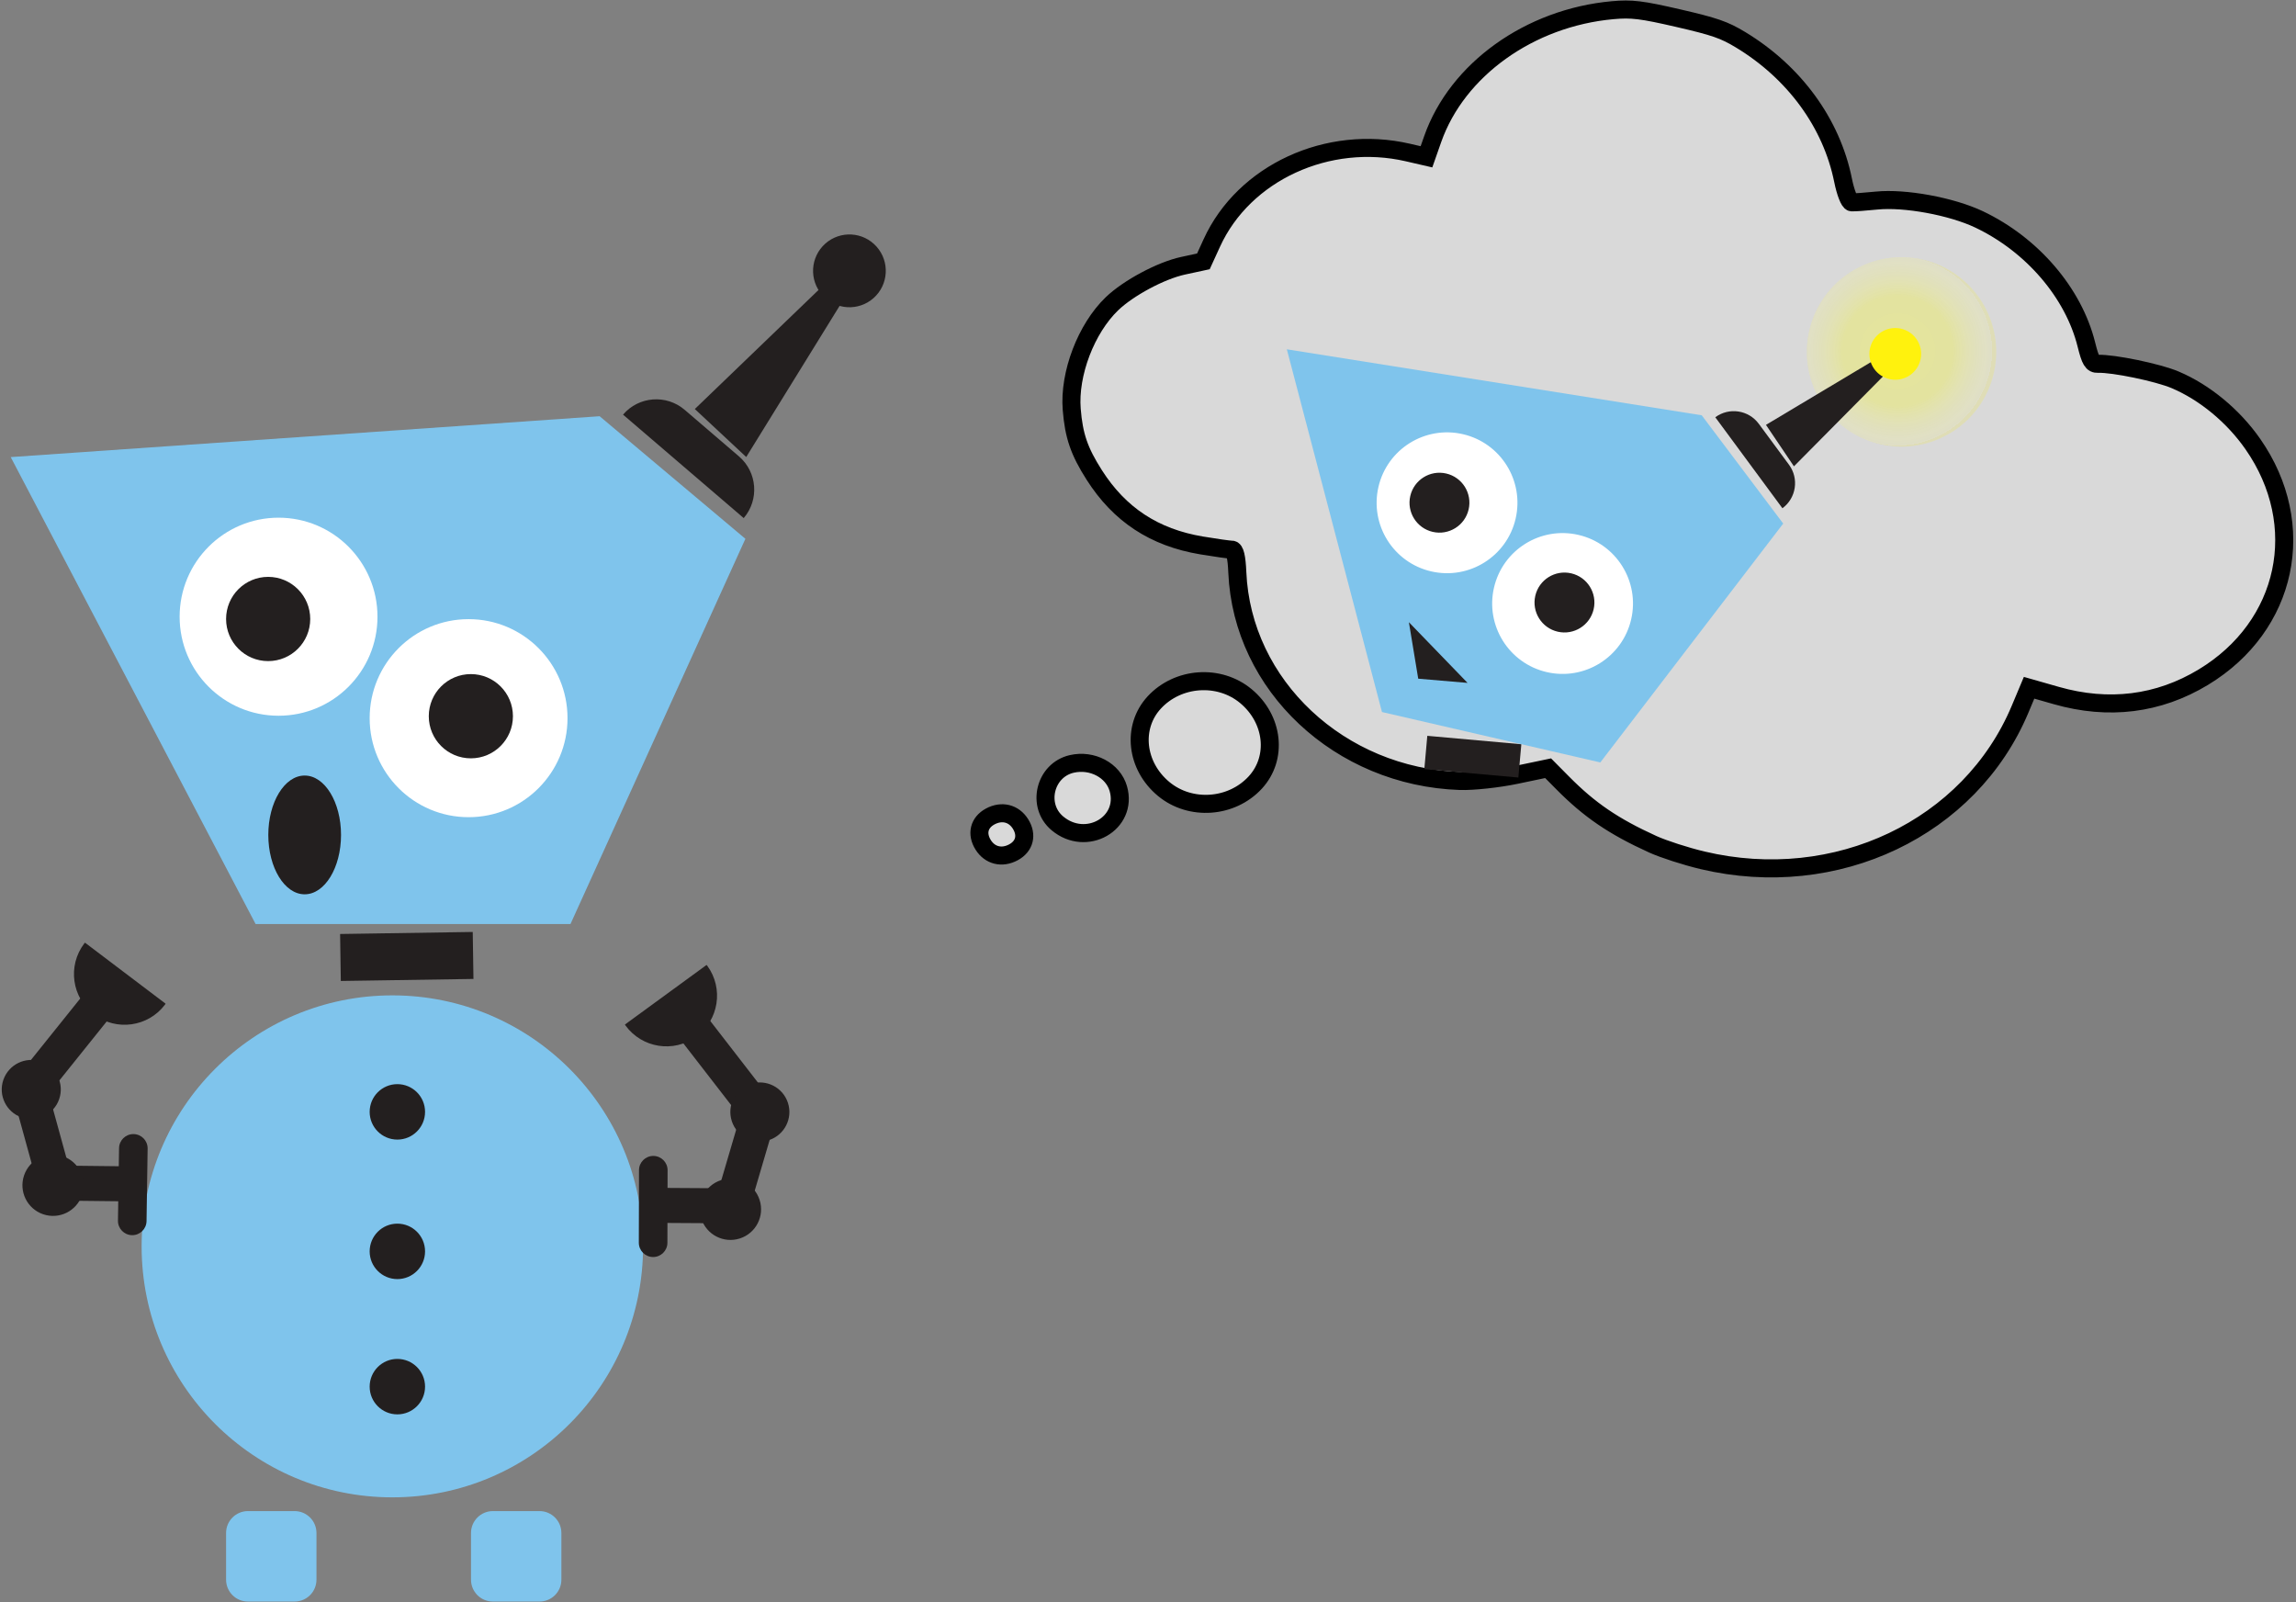 <svg xmlns="http://www.w3.org/2000/svg" width="764" height="533" viewBox="0 0 764 533" xmlns:xlink="http://www.w3.org/1999/xlink">
  <rect x="0" y="0" width="764" height="533" fill="#808080" stroke="none"/>
  <defs>
    <radialGradient id="a" cx="77.481%" cy="21.955%" r="63.68%" fx="77.481%" fy="21.955%">
      <stop stop-color="#FFFA1E" stop-opacity=".55" offset="0%"/>
      <stop stop-color="#FFF20D" stop-opacity=".55" offset="100%"/>
    </radialGradient>
    <radialGradient id="c" cx="47.831%" r="49.966%" fx="47.831%" fy="50%">
      <stop stop-color="#FFFF00" offset="0%"/>
      <stop stop-color="#FFFF08" stop-opacity=".98" offset="57.968%"/>
      <stop stop-color="#F5F5BF" stop-opacity=".531" offset="100%"/>
      <stop stop-color="#FFFFFF" stop-opacity=".404" offset="100%"/>
      <stop stop-color="#FFFF00" stop-opacity=".11" offset="100%"/>
    </radialGradient>
    <circle id="b" cx="55.5" cy="31.5" r="31.5"/>
    <radialGradient id="d" cx="88.398%" cy="171.136%" r="38.397%" fx="88.398%" fy="171.136%">
      <stop stop-color="#FFFA1E" offset="0%"/>
      <stop stop-color="#FFF20D" offset="100%"/>
    </radialGradient>
  </defs>
  <g fill="none" fill-rule="evenodd" transform="translate(-12 -33)">
    <g transform="translate(0 111)">
      <path fill="#231F1F" d="M257.887,73.829 L239.833,58.354 C233.727,53.118 224.544,53.829 219.317,59.941 L259.472,94.359 C264.7,88.25 263.989,79.056 257.887,73.829"/>
      <polyline fill="#231F1F" points="243.205 58.076 287.487 15.47 294.131 19.305 260.309 74.04 243.205 58.076"/>
      <path fill="#231F1F" d="M302.685,21.161 C297.688,25.604 290.04,25.15 285.603,20.149 C281.166,15.148 281.62,7.496 286.615,3.053 C291.611,-1.384 299.259,-0.933 303.695,4.068 C308.131,9.069 307.68,16.723 302.685,21.161"/>
      <path fill="#7FC4EC" d="M225.986 336.649C225.986 382.764 188.635 420.149 142.556 420.149 96.478 420.149 59.125 382.764 59.125 336.649 59.125 290.532 96.478 253.147 142.556 253.147 188.635 253.147 225.986 290.532 225.986 336.649M117.304 447.54C117.304 451.562 114.044 454.822 110.027 454.822L94.506 454.822C90.489 454.822 87.229 451.562 87.229 447.54L87.229 432.005C87.229 427.984 90.489 424.724 94.506 424.724L110.027 424.724C114.044 424.724 117.304 427.984 117.304 432.005L117.304 447.54M198.803 447.54C198.803 451.562 195.545 454.822 191.528 454.822L176.005 454.822C171.987 454.822 168.73 451.562 168.73 447.54L168.73 432.005C168.73 427.984 171.987 424.724 176.005 424.724L191.528 424.724C195.545 424.724 198.803 427.984 198.803 432.005L198.803 447.54"/>
      <polyline fill="#231F1F" points="169.544 247.682 125.409 248.358 125.169 232.728 169.305 232.051 169.544 247.682"/>
      <g fill="#231F1F" transform="scale(1 -1) rotate(-19 -948.081 -160.7)">
        <path d="M52.834,32.258 C52.016,34.756 49.33,36.113 46.835,35.293 C44.34,34.478 42.981,31.787 43.799,29.29 L51.307,6.37 C52.125,3.876 54.811,2.517 57.305,3.329 C59.801,4.152 61.163,6.837 60.343,9.337 L52.834,32.258"/>
        <polyline points="17.277 77.46 2.81 37.155 25.159 4.5 55.387 14.529 51.724 25.589 29.811 18.319 15.78 38.821 28.234 73.522 17.277 77.46"/>
        <path d="M37.235 10.476C37.235 16.107 32.675 20.671 27.049 20.671 21.422 20.671 16.862 16.107 16.862 10.476 16.862 4.844 21.422.281 27.049.281 32.675.281 37.235 4.844 37.235 10.476M19.646 38.239C19.646 43.669 15.248 48.07 9.822 48.07 4.398 48.07.27373675e-13 43.669.27373675e-13 38.239.27373675e-13 32.809 4.398 28.409 9.822 28.409 15.248 28.409 19.646 32.809 19.646 38.239M42.783 79.788C42.747 79.666 42.744 79.541 42.703 79.413 39.813 70.564 30.298 65.733 21.452 68.626 12.608 71.523 7.784 81.043 10.675 89.894 10.715 90.022 10.787 90.125 10.829 90.245L42.783 79.788"/>
      </g>
      <g fill="#231F1F" transform="scale(1 -1) rotate(18 1200.95 543.997)">
        <path d="M8.112,32.258 C8.929,34.756 11.617,36.113 14.112,35.293 C16.606,34.478 17.968,31.787 17.149,29.29 L9.64,6.37 C8.822,3.876 6.136,2.517 3.641,3.329 C1.145,4.152 -0.215,6.837 0.603,9.337 L8.112,32.258"/>
        <polyline points="44.095 77.46 58.562 37.155 36.214 4.5 5.986 14.529 9.648 25.589 31.562 18.319 45.593 38.821 33.138 73.522 44.095 77.46"/>
        <path d="M22.848 10.476C22.848 16.107 27.409 20.671 33.034 20.671 38.661 20.671 43.221 16.107 43.221 10.476 43.221 4.844 38.661.281 33.034.281 27.409.281 22.848 4.844 22.848 10.476M42.521 38.239C42.521 43.669 46.919 48.07 52.344 48.07 57.768 48.07 62.165 43.669 62.165 38.239 62.165 32.809 57.768 28.409 52.344 28.409 46.919 28.409 42.521 32.809 42.521 38.239M18.633 79.788C18.67 79.666 18.675 79.541 18.715 79.413 21.607 70.564 31.119 65.733 39.965 68.626 48.81 71.523 53.634 81.043 50.743 89.894 50.702 90.022 50.632 90.125 50.591 90.245L18.633 79.788"/>
      </g>
      <path fill="#231F1F" d="M153.439 291.905C153.439 296.999 149.31 301.129 144.221 301.129 139.131 301.129 135.005 296.999 135.005 291.905 135.005 286.811 139.131 282.681 144.221 282.681 149.31 282.681 153.439 286.811 153.439 291.905M153.439 338.315C153.439 343.411 149.31 347.54 144.221 347.54 139.131 347.54 135.005 343.411 135.005 338.315 135.005 333.221 139.131 329.091 144.221 329.091 149.31 329.091 153.439 333.221 153.439 338.315M153.439 383.319C153.439 388.414 149.31 392.543 144.221 392.543 139.131 392.543 135.005 388.414 135.005 383.319 135.005 378.224 139.131 374.095 144.221 374.095 149.31 374.095 153.439 378.224 153.439 383.319"/>
      <polyline fill="#7FC4EC" points="15.564 74.068 97.055 229.416 201.826 229.416 260.034 101.253 211.531 60.474 15.564 74.068"/>
      <path fill="#FFFFFF" d="M137.609 127.173C137.609 145.37 122.87 160.118 104.691 160.118 86.511 160.118 71.772 145.37 71.772 127.173 71.772 108.978 86.511 94.227 104.691 94.227 122.87 94.227 137.609 108.978 137.609 127.173M200.843 160.925C200.843 179.122 186.104 193.871 167.926 193.871 149.743 193.871 135.005 179.122 135.005 160.925 135.005 142.731 149.743 127.98 167.926 127.98 186.104 127.98 200.843 142.731 200.843 160.925"/>
      <path fill="#231F1F" d="M115.229 127.931C115.229 135.668 108.96 141.944 101.227 141.944 93.496 141.944 87.229 135.668 87.229 127.931 87.229 120.191 93.496 113.916 101.227 113.916 108.96 113.916 115.229 120.191 115.229 127.931M125.478 199.772C125.478 210.68 120.061 219.526 113.378 219.526 106.697 219.526 101.281 210.68 101.281 199.772 101.281 188.862 106.697 180.016 113.378 180.016 120.061 180.016 125.478 188.862 125.478 199.772M182.681 160.277C182.681 168.015 176.411 174.289 168.679 174.289 160.947 174.289 154.678 168.015 154.678 160.277 154.678 152.538 160.947 146.263 168.679 146.263 176.411 146.263 182.681 152.538 182.681 160.277"/>
    </g>
    <g transform="rotate(13 202.942 1781.2)">
      <path fill="#FFFFFF" fill-opacity=".7" stroke="#000000" stroke-width="6" d="M5.604,320.545 C2.526,317.476 2.587,313.613 5.756,310.823 C9.032,307.94 13.155,307.997 16.133,310.966 C19.21,314.035 19.149,317.898 15.98,320.688 C12.704,323.571 8.581,323.514 5.604,320.545 L5.604,320.545 Z M28.064,308.023 C19.845,303.845 19.978,291.691 28.288,287.666 C34.551,284.631 42.157,286.675 45.215,292.214 C51.034,302.757 39.187,313.677 28.064,308.023 L28.064,308.023 Z M59.961,288.928 C49.193,283.535 44.902,271.245 50.413,261.585 C56.169,251.497 69.288,247.476 79.598,252.64 C90.366,258.033 94.658,270.323 89.146,279.983 C83.39,290.071 70.272,294.092 59.961,288.928 L59.961,288.928 Z M222.637,270.227 C208.584,267.371 199.61,263.882 188.863,257.097 L183.032,253.416 L173.044,258.034 C167.551,260.574 159.62,263.324 155.42,264.145 C116.121,271.828 77.636,249.488 67.601,213.166 C66.235,208.223 65.122,205.999 64.138,206.245 C63.341,206.445 58.761,206.847 53.961,207.138 C38.066,208.102 25.113,203.309 13.93,192.324 C7.269,185.783 4.376,181.143 1.715,172.734 C-1.865,161.421 0.333,145.517 6.861,135.501 C10.993,129.161 20.278,121.053 27.054,117.868 L33.333,114.916 L34.696,108.273 C39.854,83.135 64.166,64.323 91.497,64.323 L97.834,64.323 L98.527,58.11 C101.243,33.764 120.873,11.498 147.238,2.857 C153.263,0.882 156.544,0.532 169.057,0.532 C181.57,0.532 184.851,0.882 190.876,2.857 C210.795,9.385 226.652,23.104 234.655,40.734 C236.369,44.511 238.323,47.367 239.111,47.25 C239.883,47.135 243.46,46.039 247.06,44.815 C255.972,41.785 271.787,41.069 281.681,43.249 C300.794,47.458 317.816,60.001 325.85,75.796 C328.365,80.742 329.254,81.656 331.064,81.164 C335.935,79.841 351.109,79.498 357.247,80.573 C367.774,82.417 378.806,87.933 387.264,95.583 C411.619,117.611 412.216,151.992 388.641,174.87 C376.15,186.992 360.463,192.736 342.373,191.813 L332.953,191.332 L331.644,198.937 C324.349,241.3 285.69,271.987 239.969,271.707 C234.269,271.672 226.469,271.006 222.637,270.227 L222.637,270.227 Z" transform="translate(.03 .49)"/>
      <g transform="translate(67 61)">
        <polyline fill="#231F1F" points="106.579 200.114 75.171 200.595 75 189.481 106.409 189 106.579 200.114" transform="rotate(-7 90.79 194.798)"/>
        <polyline fill="#7FC4EC" points="0 76.666 57.993 187.126 132.553 187.126 173.976 95.996 139.459 67 0 76.666"/>
        <path fill="#FFFFFF" d="M86.853 114.426C86.853 127.365 76.364 137.852 63.427 137.852 50.489 137.852 40 127.365 40 114.426 40 101.489 50.489 91 63.427 91 76.364 91 86.853 101.489 86.853 114.426M131.853 138.426C131.853 151.365 121.364 161.852 108.428 161.852 95.488 161.852 85 151.365 85 138.426 85 125.489 95.488 115 108.428 115 121.364 115 131.853 125.489 131.853 138.426"/>
        <path fill="#231F1F" d="M70.926 114.965C70.926 120.467 66.465 124.929 60.962 124.929 55.46 124.929 51 120.467 51 114.965 51 109.462 55.46 105 60.962 105 66.465 105 70.926 109.462 70.926 114.965M118.928 137.965C118.928 143.467 114.466 147.928 108.964 147.928 103.461 147.928 99 143.467 99 137.965 99 132.462 103.461 128 108.964 128 114.466 128 118.928 132.462 118.928 137.965"/>
        <polyline fill="#231F1F" points="60 156 67.249 173.604 83.559 171.275 60 156"/>
        <g transform="translate(144)">
          <g opacity=".279">
            <use fill="url(#a)" xlink:href="#b"/>
            <use fill="url(#c)" xlink:href="#b"/>
          </g>
          <path fill="#231F1F" d="M27.448,76.496 L14.6,65.493 C10.255,61.77 3.72,62.275 -3.41060513e-13,66.621 L28.576,91.094 C32.297,86.75 31.791,80.213 27.448,76.496"/>
          <polyline fill="#231F1F" points="17 65.295 48.513 35 53.241 37.727 29.172 76.646 17 65.295"/>
          <path fill="url(#d)" d="M59.329,39.047 C55.773,42.206 50.33,41.883 47.173,38.327 C44.015,34.771 44.338,29.33 47.893,26.171 C51.448,23.016 56.891,23.337 60.048,26.893 C63.205,30.449 62.884,35.891 59.329,39.047"/>
        </g>
      </g>
    </g>
  </g>
</svg>
